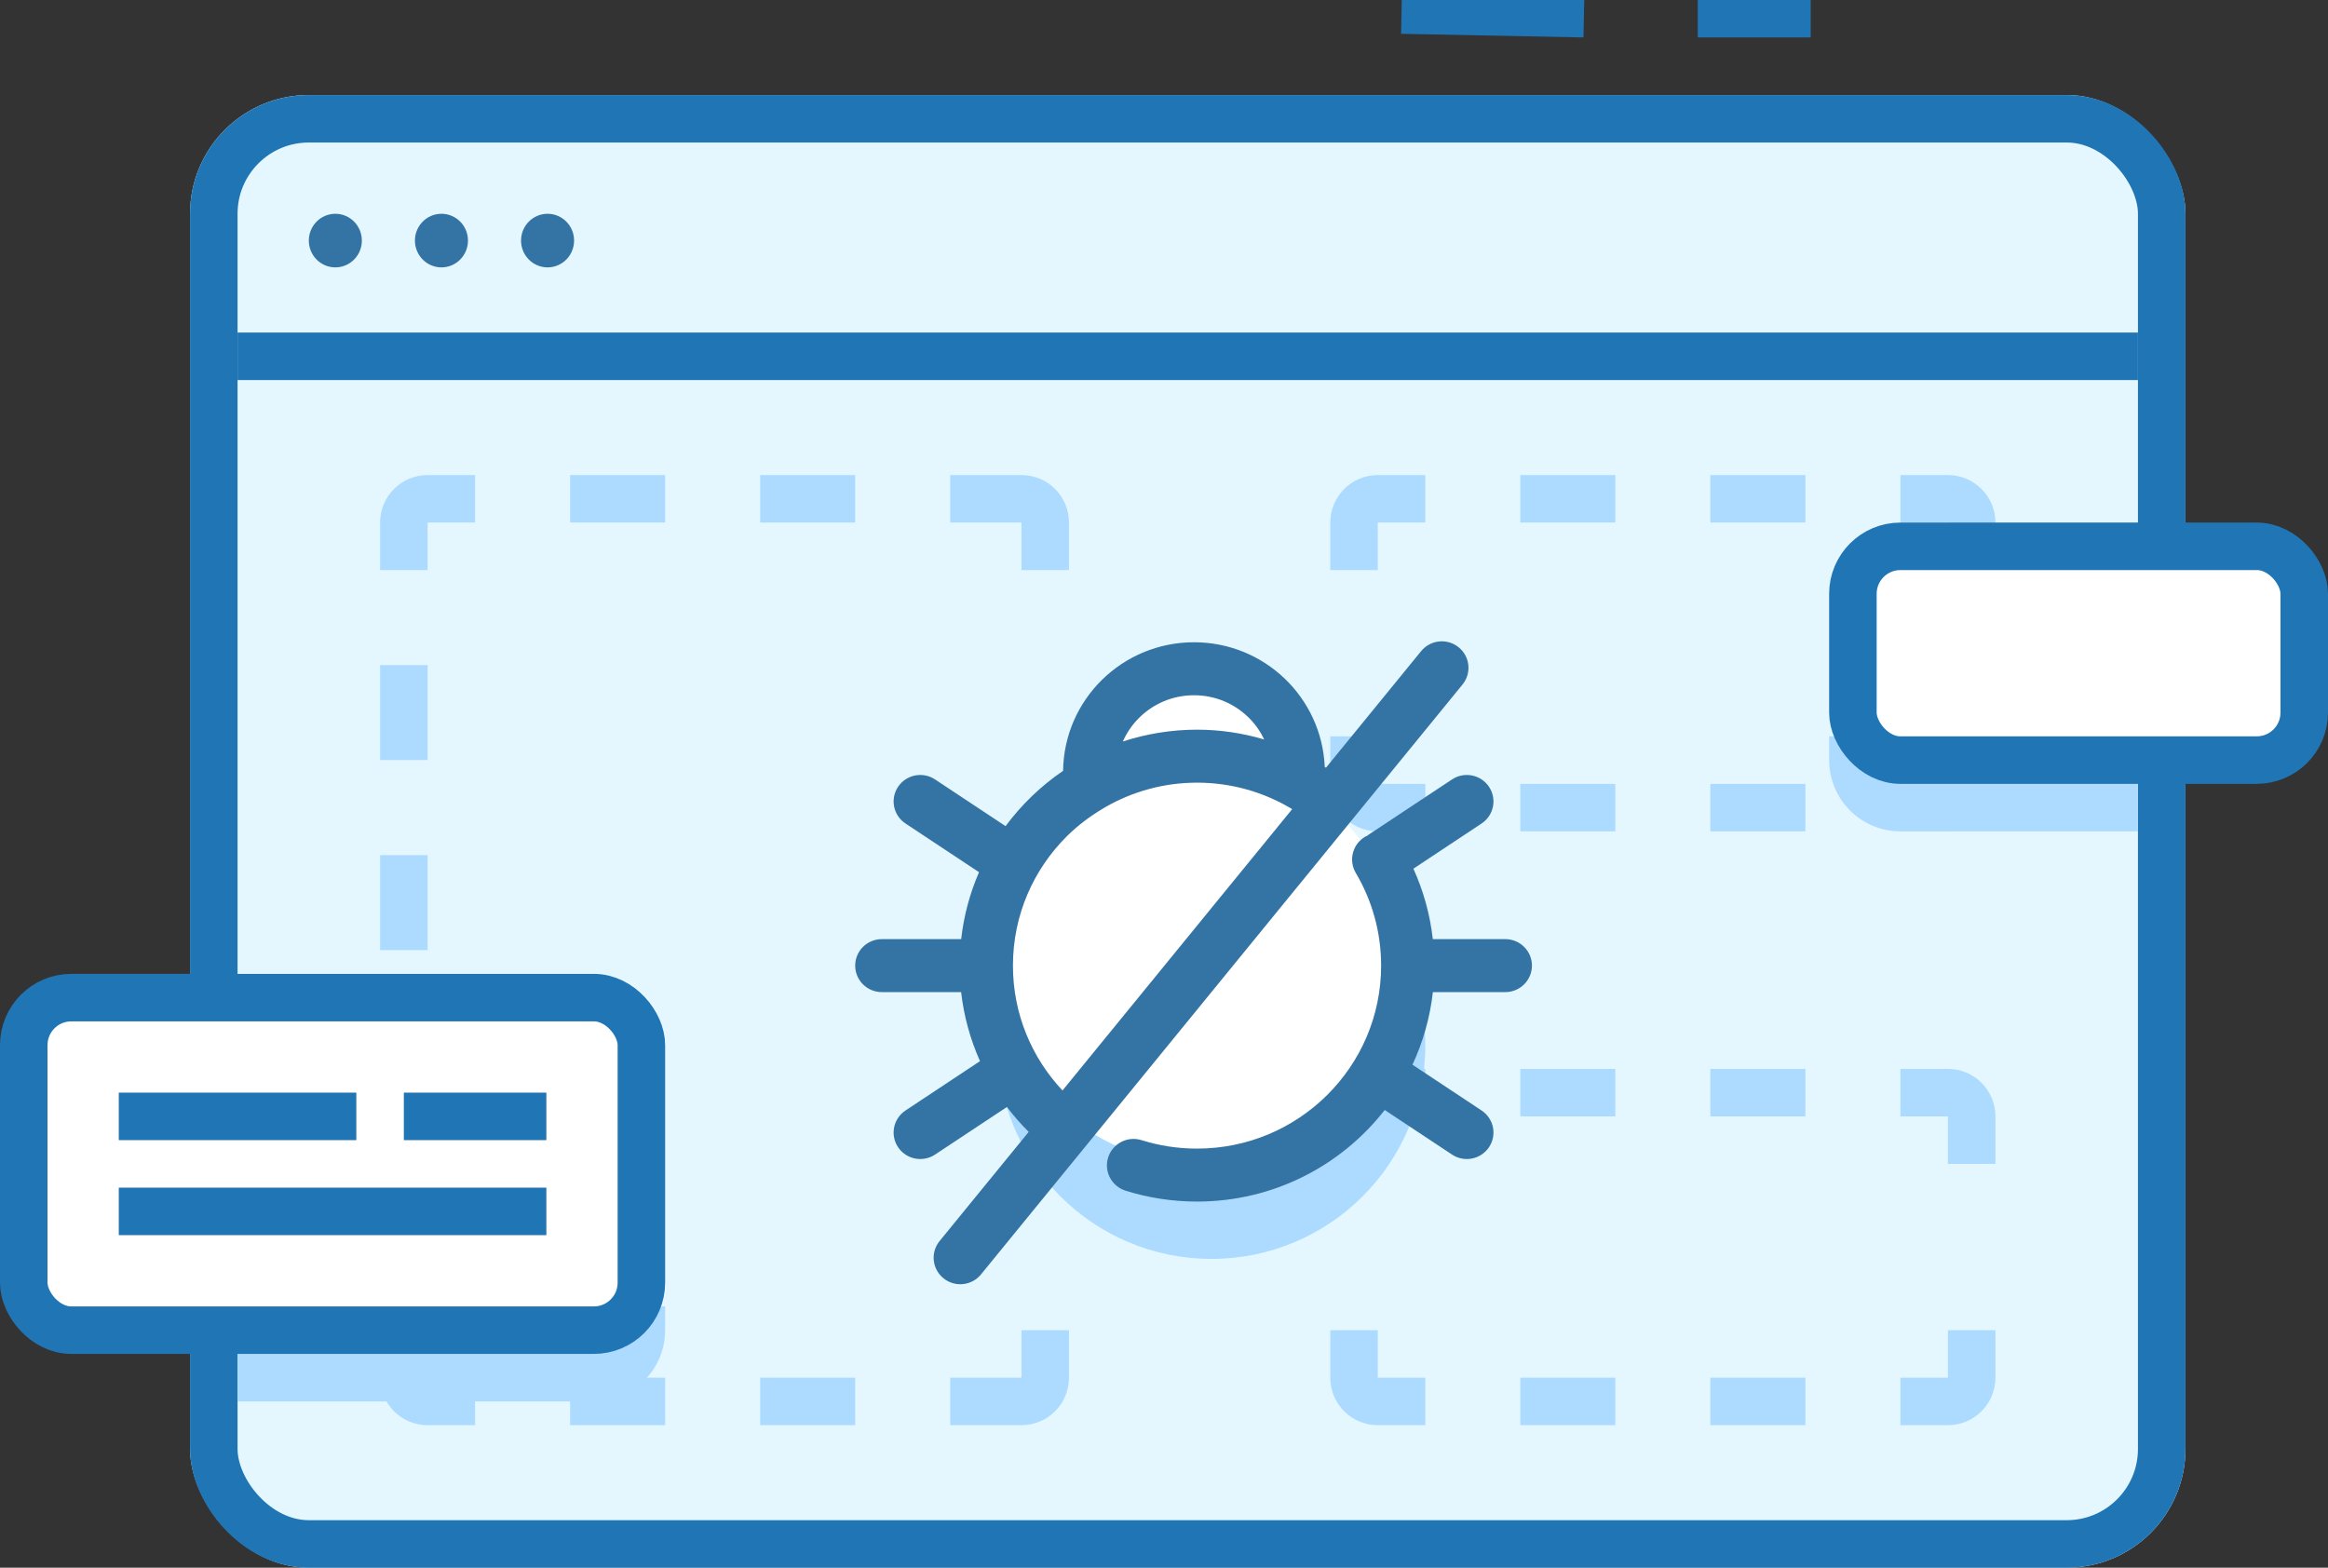 <?xml version="1.0" encoding="UTF-8"?>
<svg width="98px" height="66px" viewBox="0 0 98 66" version="1.1" xmlns="http://www.w3.org/2000/svg" xmlns:xlink="http://www.w3.org/1999/xlink">
    <rect x="0" y="0" width="98" height="66" fill="#333333" stroke="none"/>
    <title>icon_progress_bug</title>
    <g id="medical-3" stroke="none" stroke-width="1" fill="none" fill-rule="evenodd">
        <g id="4" transform="translate(-995, -1988)">
            <g id="icon_progress_bug" transform="translate(995, 1988)">
                <rect id="Rectangle-Copy-156" fill="#E4F7FF" x="8" y="4" width="84" height="62" rx="5"></rect>
                <circle id="Oval" fill="#ADDBFF" cx="51" cy="44" r="9"></circle>
                <rect id="Rectangle-Copy-67" stroke="#2075B5" stroke-width="2" x="9" y="5" width="82" height="60" rx="4"></rect>
                <rect id="Rectangle-Copy-66" fill="#2075B5" x="10" y="14" width="80" height="2"></rect>
                <path d="M14.117,9 C13.5,9 13,9.505 13,10.128 C13,10.752 13.5,11.257 14.117,11.257 C14.733,11.257 15.233,10.752 15.233,10.128 C15.233,9.505 14.733,9 14.117,9" id="Fill-9-Copy-5" fill="#3474A5"></path>
                <path d="M18.584,9 C17.967,9 17.467,9.505 17.467,10.128 C17.467,10.752 17.967,11.257 18.584,11.257 C19.2,11.257 19.7,10.752 19.7,10.128 C19.7,9.505 19.2,9 18.584,9" id="Fill-11-Copy-5" fill="#3474A5"></path>
                <path d="M23.051,9 C22.434,9 21.934,9.505 21.934,10.128 C21.934,10.752 22.434,11.257 23.051,11.257 C23.667,11.257 24.167,10.752 24.167,10.128 C24.167,9.505 23.667,9 23.051,9" id="Fill-13-Copy-5" fill="#3474A5"></path>
                <path d="M58,31 L58,33 L60,33 L60,35 L58,35 C56.895,35 56,34.105 56,33 L56,31 L58,31 Z M68,33 L68,35 L64,35 L64,33 L68,33 Z M76,33 L76,35 L72,35 L72,33 L76,33 Z M84,31 L84,33 C84,34.105 83.105,35 82,35 L80,35 L80,33 L82,33 L82,31 L84,31 Z M60,20 L60,22 L58,22 L58,24 L56,24 L56,22 C56,20.895 56.895,20 58,20 L60,20 Z M82,20 C83.105,20 84,20.895 84,22 L84,24 L82,24 L82,22 L80,22 L80,20 L82,20 Z M76,20 L76,22 L72,22 L72,20 L76,20 Z M68,20 L68,22 L64,22 L64,20 L68,20 Z" id="Combined-Shape-Copy-12" fill="#ADDBFF" fill-rule="nonzero" transform="translate(70, 27.5) scale(-1, 1) translate(-70, -27.5) "></path>
                <path d="M58,56 L58,58 L60,58 L60,60 L58,60 C56.895,60 56,59.105 56,58 L56,56 L58,56 Z M68,58 L68,60 L64,60 L64,58 L68,58 Z M76,58 L76,60 L72,60 L72,58 L76,58 Z M84,56 L84,58 C84,59.105 83.105,60 82,60 L80,60 L80,58 L82,58 L82,56 L84,56 Z M60,45 L60,47 L58,47 L58,49 L56,49 L56,47 C56,45.895 56.895,45 58,45 L60,45 Z M82,45 C83.105,45 84,45.895 84,47 L84,49 L82,49 L82,47 L80,47 L80,45 L82,45 Z M76,45 L76,47 L72,47 L72,45 L76,45 Z M68,45 L68,47 L64,47 L64,45 L68,45 Z" id="Combined-Shape-Copy-13" fill="#ADDBFF" fill-rule="nonzero" transform="translate(70, 52.5) scale(-1, 1) translate(-70, -52.5) "></path>
                <line x1="59" y1="0.424" x2="66.679" y2="0.576" id="Path-12-Copy-5" stroke="#2075B5" stroke-width="2"></line>
                <line x1="71.47" y1="0.576" x2="76.224" y2="0.576" id="Path-12-Copy-4" stroke="#2075B5" stroke-width="2"></line>
                <path d="M18,56 L18,58 L20,58 L20,60 L18,60 C16.895,60 16,59.105 16,58 L16,56 L18,56 Z M28,58 L28,60 L24,60 L24,58 L28,58 Z M36,58 L36,60 L32,60 L32,58 L36,58 Z M45,56 L45,58 C45,59.105 44.105,60 43,60 L40,60 L40,58 L43,58 L43,56 L45,56 Z M18,44 L18,52 L16,52 L16,44 L18,44 Z M18,36 L18,40 L16,40 L16,36 L18,36 Z M18,28 L18,32 L16,32 L16,28 L18,28 Z M20,20 L20,22 L18,22 L18,24 L16,24 L16,22 C16,20.895 16.895,20 18,20 L20,20 Z M43,20 C44.105,20 45,20.895 45,22 L45,24 L43,24 L43,22 L40,22 L40,20 L43,20 Z M36,20 L36,22 L32,22 L32,20 L36,20 Z M28,20 L28,22 L24,22 L24,20 L28,20 Z" id="Combined-Shape" fill="#ADDBFF" fill-rule="nonzero"></path>
                <path d="M50.5,28 C52.985,28 55,30.015 55,32.5 C55,32.755 54.979,33.006 54.938,33.25 C57.374,34.743 59,37.432 59,40.5 C59,45.194 55.194,49 50.5,49 C45.806,49 42,45.194 42,40.5 C42,37.432 43.626,34.743 46.063,33.248 C46.021,33.006 46,32.755 46,32.5 C46,30.015 48.015,28 50.5,28 Z" id="Combined-Shape" fill="#FFFFFF"></path>
                <path d="M59.824,27.413 C60.215,26.934 60.921,26.861 61.402,27.249 C61.884,27.637 61.957,28.339 61.567,28.818 L61.567,28.818 L41.296,53.653 C40.906,54.132 40.199,54.205 39.718,53.817 C39.237,53.428 39.163,52.726 39.553,52.248 L39.553,52.248 L43.304,47.653 C42.975,47.325 42.668,46.975 42.388,46.604 L42.388,46.604 L39.362,48.608 C38.847,48.95 38.15,48.811 37.806,48.298 C37.463,47.786 37.602,47.093 38.118,46.752 L38.118,46.752 L41.254,44.674 C40.85,43.768 40.575,42.792 40.46,41.768 L40.46,41.768 L37.122,41.768 C36.502,41.768 36,41.269 36,40.653 C36,40.037 36.502,39.537 37.122,39.537 L37.122,39.537 L40.462,39.537 C40.573,38.547 40.83,37.6 41.213,36.719 L41.213,36.719 L38.118,34.669 C37.602,34.328 37.463,33.635 37.806,33.123 C38.15,32.61 38.847,32.472 39.362,32.814 L39.362,32.814 L42.331,34.78 C43.001,33.875 43.819,33.087 44.752,32.452 C44.79,29.456 47.241,27.04 50.264,27.039 C53.231,27.04 55.643,29.369 55.767,32.289 L55.767,32.289 L55.818,32.321 Z M61.126,32.813 C61.641,32.472 62.338,32.611 62.681,33.123 C63.025,33.636 62.885,34.327 62.37,34.669 L62.37,34.669 L59.499,36.572 C59.917,37.494 60.198,38.492 60.316,39.537 L60.316,39.537 L63.367,39.537 C63.986,39.537 64.489,40.036 64.489,40.652 C64.489,41.268 63.986,41.768 63.367,41.768 L63.367,41.768 L60.319,41.768 C60.197,42.848 59.901,43.877 59.46,44.824 L59.46,44.824 L62.37,46.752 C62.885,47.094 63.025,47.786 62.681,48.299 C62.338,48.811 61.641,48.95 61.126,48.608 L61.126,48.608 L58.291,46.731 C56.464,49.075 53.606,50.586 50.391,50.586 C49.345,50.586 48.332,50.426 47.382,50.128 C46.791,49.942 46.463,49.316 46.649,48.729 C46.835,48.141 47.465,47.815 48.057,48.001 C48.793,48.231 49.574,48.356 50.391,48.356 C52.534,48.355 54.464,47.495 55.87,46.099 C57.274,44.702 58.139,42.783 58.14,40.652 C58.139,39.225 57.751,37.895 57.073,36.75 C56.759,36.22 56.937,35.536 57.471,35.223 C57.498,35.208 57.527,35.199 57.555,35.185 C57.568,35.175 57.578,35.163 57.592,35.154 L57.592,35.154 Z M50.391,32.95 C48.979,32.95 47.664,33.329 46.526,33.982 C46.492,34.005 46.458,34.026 46.422,34.045 C45.872,34.373 45.362,34.758 44.911,35.206 C43.506,36.604 42.642,38.522 42.641,40.653 C42.642,42.688 43.433,44.531 44.727,45.909 L44.727,45.909 L54.396,34.064 C53.226,33.359 51.861,32.95 50.391,32.95 Z M50.264,29.27 C49.357,29.27 48.546,29.632 47.951,30.222 C47.663,30.508 47.432,30.845 47.268,31.217 C48.25,30.896 49.299,30.72 50.391,30.719 C51.372,30.719 52.319,30.867 53.218,31.131 C53.056,30.793 52.841,30.486 52.577,30.222 C51.981,29.632 51.171,29.27 50.264,29.27 Z" id="Combined-Shape-Copy-8" fill="#3474A5"></path>
                <path d="M10,55 L28,55 L28,59 L13,59 C11.343,59 10,57.657 10,56 L10,55 L10,55 Z" id="Rectangle-Copy-140" fill="#ADDBFF" transform="translate(19, 57) scale(-1, 1) translate(-19, -57) "></path>
                <g id="Group-42" transform="translate(0, 41)">
                    <rect id="Rectangle" stroke="#2075B5" stroke-width="2" fill="#FFFFFF" x="1" y="1" width="26" height="14" rx="2"></rect>
                    <rect id="Rectangle-Copy-56" fill="#2075B5" x="5" y="5" width="10" height="2"></rect>
                    <rect id="Rectangle-Copy-60" fill="#2075B5" x="5" y="9" width="18" height="2"></rect>
                    <rect id="Rectangle-Copy-57" fill="#2075B5" x="17" y="5" width="6" height="2"></rect>
                </g>
                <path d="M77,31 L90,31 L90,32 C90,33.657 88.657,35 87,35 L77,35 L77,35 L77,31 Z" id="Rectangle-Copy-74" fill="#ADDBFF" transform="translate(83.5, 33) scale(-1, 1) translate(-83.5, -33) "></path>
                <rect id="Rectangle-Copy-55" stroke="#2075B5" stroke-width="2" fill="#FFFFFF" x="78" y="23" width="19" height="9" rx="2"></rect>
            </g>
        </g>
    </g>
</svg>